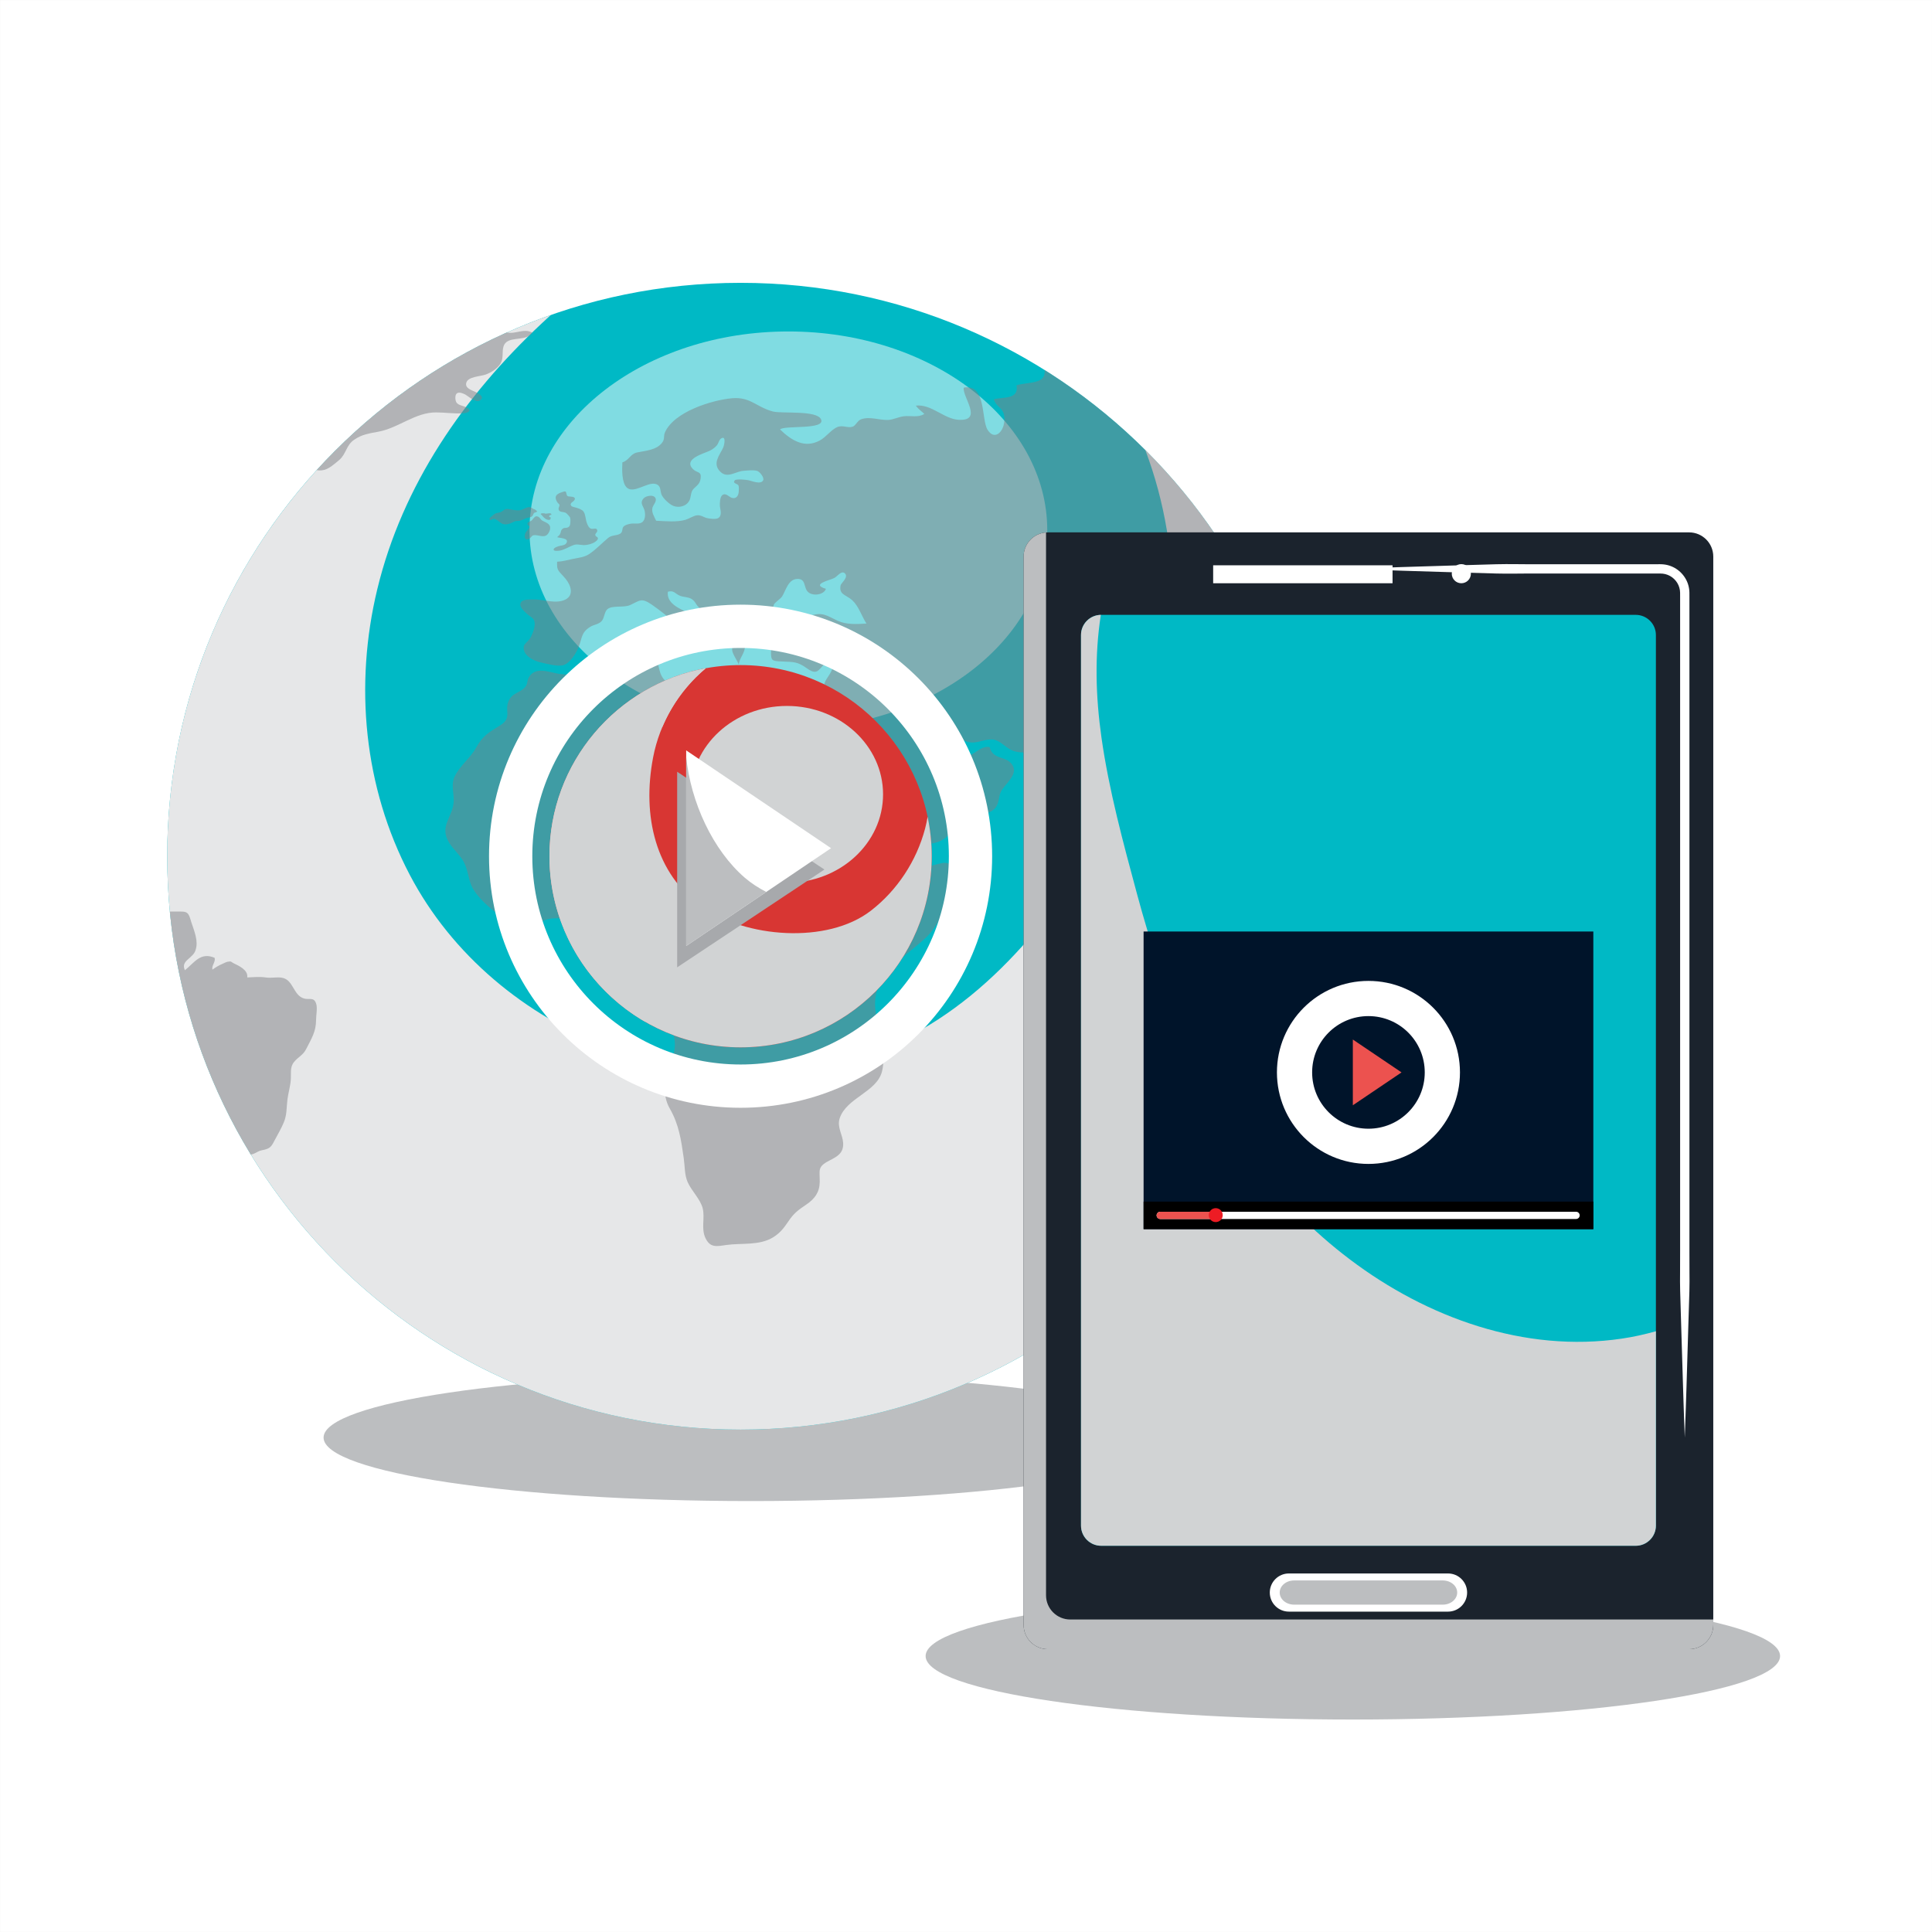 <?xml version="1.0" encoding="utf-8"?>
<!-- Generator: Adobe Illustrator 27.5.0, SVG Export Plug-In . SVG Version: 6.00 Build 0)  -->
<svg version="1.1" id="Capa_1" xmlns="http://www.w3.org/2000/svg" xmlns:xlink="http://www.w3.org/1999/xlink" x="0px" y="0px"
	 viewBox="0 0 425.2 425.2" style="enable-background:new 0 0 425.2 425.2;" xml:space="preserve">
<rect x="0" y="0" width="425.2" height="425.2" fill="#333333" stroke="none"/>
<rect x="0.002" y="0.002" style="fill:#FFFFFF;" width="425.197" height="425.196"/>
<path style="fill:#BCBEC0;" d="M391.764,364.466c0,7.718-42.097,13.974-94.026,13.974c-51.93,0-94.026-6.256-94.026-13.974
	c0-7.717,42.097-13.974,94.026-13.974C349.667,350.492,391.764,356.749,391.764,364.466z"/>
<path style="fill:#BCBEC0;" d="M259.265,316.384c0,7.718-42.097,13.974-94.026,13.974s-94.026-6.256-94.026-13.974
	c0-7.717,42.097-13.974,94.026-13.974S259.265,308.667,259.265,316.384z"/>
<g>
	<g>
		<g>
			<path style="fill:#00B9C5;" d="M289.183,188.438c0,69.695-56.496,126.195-126.193,126.195s-126.191-56.5-126.191-126.195
				c0-69.693,56.494-126.193,126.191-126.193S289.183,118.745,289.183,188.438z"/>
			<path style="fill:#E6E7E8;" d="M252.077,99.065c1.076,2.879,2.023,5.809,2.818,8.793c6.199,23.27,3.361,48.328-8.451,69.438
				c-11.344,20.268-26.291,40.891-47.65,51.447c-19.959,9.863-44.078,9.793-64.744,1.846c-18.506-7.117-34.574-20.357-43.863-38.043
				c-10.125-19.279-12.248-41.777-7.15-62.885c5.535-22.922,19.076-42.457,36.127-58.432c0.678-0.635,1.359-1.266,2.043-1.895
				C72.048,86.581,36.798,133.39,36.798,188.438c0,69.695,56.494,126.195,126.191,126.195s126.193-56.5,126.193-126.195
				C289.183,153.518,274.997,121.913,252.077,99.065z"/>
			<g>
				<defs>
					<path id="SVGID_1_" d="M289.183,188.438c0,69.695-56.496,126.195-126.193,126.195s-126.191-56.5-126.191-126.195
						c0-69.693,56.494-126.193,126.191-126.193S289.183,118.745,289.183,188.438z"/>
				</defs>
				<clipPath id="SVGID_00000014610094689404179720000014918372529930437558_">
					<use xlink:href="#SVGID_1_"  style="overflow:visible;"/>
				</clipPath>
				
					<ellipse style="opacity:0.5;clip-path:url(#SVGID_00000014610094689404179720000014918372529930437558_);fill:#FFFFFF;" cx="173.507" cy="116.677" rx="56.975" ry="43.729"/>
				<g style="opacity:0.5;clip-path:url(#SVGID_00000014610094689404179720000014918372529930437558_);">
					<path style="fill:#7E8083;" d="M-70.075,91.624c-0.318,1.072-0.082,0.648,0.551,1.279c0.453,0.443,1.422,0.316,0.932,1.482
						c-0.279,0.662-1.031,0.623-1.719,0.662c-2.514,0.15-6.004-1.834-7.666,1.178c1.463,1.666,3.852-0.58,5.275,0.436
						c0.869,0.611,0.174,1.58-0.516,2.109c-0.926,0.723-1.881,0.484-2.945,0.652c-1.477,0.24-4.498,0.486-5.414,1.668
						c-0.666,0.891-0.074,1.682-0.51,2.545c-0.473,0.941-1.879,0.707-1.52,2.211c1.008,0.35,2.176,0.193,3.121,0.539
						c-0.791,3.252-7.209,2.547-8.709,5.422c1.141,1.135,5.115-1.877,6.477-2.238c1.934-0.518,3.754-1.938,5.668-2.668
						c1.227-0.473,2.352-1.223,3.574-1.42c0.75-0.133,1.307-0.035,2.059-0.309c0.508-0.188,0.906-0.686,1.498-0.762
						c1.578-0.229,1.938,1.07,3.674,0.166c2.09-1.086,3.969-2.529,6.359-0.979c1.404,0.912,1.818,1.229,3.691,1.217
						c1.764-0.02,1.98,0.932,3.299,1.748c1.051,0.645,1.799,1.02,2.371,2.211c0.967,1.939,0.02,4.861-0.555,6.721
						c-0.947,3.027,1.779,3.602,2.549,6.08c0.357,1.203,0.223,4.455-1.619,4.59c-1.064,0.088-1.223-2.27-2.113,0
						c-0.412,1.047-0.295,2.006-1.025,3.064c-0.832,1.203-2.072,1.953-2.924,3.162c-0.947,1.289-2.529,2.65-3.16,4.088
						c-0.297,0.668-0.08,0.947-0.514,1.59c-0.434,0.631-0.928,0.67-0.83,1.607c0.08,0.682,0.553,0.832,0.574,1.559
						c0.021,0.516-0.574,1.156-0.558,1.848c0.045,0.822,0.361,0.928,0.537,1.48c0.277,0.791,0.182,1.047,0.043,1.924
						c-0.141,0.813-0.199,1.645-0.141,2.51c1.301,0.393,2.725,0.732,3.436,1.998c0.713,1.225,0.258,2.895,0.828,4.213
						c0.557,1.305,1.129,2.389,1.387,3.834c0.117,0.666-0.176,1.443,0,2.086c0.273,1.004,0.727,0.73,1.301,1.352
						c1.578,1.738,0.078,6.025,3.555,6.588c0.141-0.771-0.219-1.063-0.371-1.699c-0.178-0.699-0.143-1.43-0.277-2.154
						c-0.219-1.074-0.4-2.705-0.869-3.656c-0.535-1.092-3.908-6.465-1.227-6.465c2.23-0.01,2.764,4.947,3.555,6.465
						c0.295,0.555,0.771,1.09,0.908,1.707c0.121,0.561-0.137,1.207,0.021,1.752c0.336,1.145,1.582,1.49,2.41,2.322
						c2.016,1.992,0.767,4.533,1.973,6.727c1.207,2.178,3.006,3.871,5.121,5.199c1.795,1.158,4.461,3.17,6.596,3.281
						c2.465,0.109,4.19-1.492,6.359,0.254c0.688,0.555,1.004,1.152,1.596,1.691c0.832,0.762,2.943,2.373,4.053,2.539
						c0.943,0.15,2.133-0.285,3.039-0.008c1.402,0.416,1.225,1.496,1.604,2.605c0.416,1.104,1.283,1.736,1.699,2.674
						c0.451,1.027,0.408,1.721,1.436,2.479c0.871,0.643,2.019,1.059,2.904,1.74c0.811,0.611,2.176,2.309,3.436,1.727
						c1.053-0.484,0.77-2.051,0.813-3.02c1.166-0.063,2.311-0.209,3.26,0.475c0.986,0.732,0.869,1.916,1.459,2.971
						c1.328,2.4,0.518,4.869-1.066,6.965c-1.457,1.924-2.881,3.504-3.969,5.654c-0.357,0.732-0.594,0.998-0.652,1.869
						c-0.08,1.133,0.416,0.768,0.732,1.568c0.397,1.031-0.394,2.094-0.813,3.045c-0.512,1.115-1.301,3.467,0.609,3.711
						c0,0,1.408,1.818,1.486,1.953c0.574,0.914,0.611,1.988,0.811,3.006c0.295,1.695,0.947,2.807,1.82,4.266
						c0.75,1.258,0.943,2.615,1.617,3.818c0.592,1.068,1.537,2.061,2.189,3.141c0.889,1.518,0.908,1.791,2.652,1.883
						c1.951,0.084,2.447,0.758,3.924,1.947c3.041,2.428,5.357,4.033,4.367,7.943c-0.908,3.566-0.65,7.557,0.453,10.955
						c0.537,1.678,0.496,3.426,0.674,5.246c0.082,0.803,0,1.629,0.1,2.441c0.074,0.853,0.572,1.594,0.688,2.373
						c0.197,1.404-0.115,3.121-0.037,4.582c0.037,0.643,0.1,1.246,0.273,1.861c0.141,0.57,0.736,1.359,0.791,1.82
						c0.201,1.414-0.83,1.93-0.137,3.418c0.254,0.555,0.631,1.059,0.93,1.647c0.316,0.66,0.279,1.191,0.549,1.813
						c0.498,1.193,1.58,1.344,1.822,2.645c0.117,0.67,0.41,2.807,0.256,3.303c-0.197,0.646-1.951,1.471-1.461,2.506
						c0.234,0.473,1.242,0.309,1.695,0.73c0.381,0.314,0.615,1.137,0.731,1.639c0.717,2.775,0.596,6.578,3.654,7.92
						c2.274,1.01,5.633,2.66,6.617-0.662c0.377-1.369-0.354-2.635-0.158-3.959c0.236-1.432,2.057-2.396,2.135-3.85
						c0.035-1.455-1.816-2.342-1.996-3.805c-0.156-1.396,1.229-2.396,1.07-3.822c-0.201-1.746-1.959-2.793-1.959-4.736
						c1.088,0.096,1.521,1.703,2.748,0.381c0.531-0.564,0.172-1.559,0.531-2.053c0.535-0.711,1.205-0.363,1.994-0.465
						c2.293-0.246,6.164-2.813,4.842-5.668c-0.299-0.623-2.607-2.459-1.027-2.748c0.234-0.045,1.461,0.705,1.857,0.773
						c0.828,0.17,1.521,0.17,2.287-0.107c1.563-0.566,2.744-2.256,3.342-3.764c0.508-1.313,0.594-1.559,1.697-2.488
						c2.352-1.945,2.785-4.73,2.606-7.602c-0.18-2.668-0.592-5.213,2.963-5.568c0.75-0.084,1.223,0,1.859-0.273
						c0.789-0.322,1.004-0.631,1.857-0.785c1.816-0.346,2.012-0.754,2.861-2.385c0.631-1.213,1.363-2.418,1.897-3.721
						c0.73-1.76,0.57-3.188,0.81-5.055c0.178-1.443,0.611-2.793,0.73-4.248c0.117-1.443-0.236-2.836,0.711-3.99
						c0.947-1.166,2.016-1.508,2.703-2.91c1.127-2.242,2.154-3.762,2.154-6.334c0-1.016,0.355-2.732,0-3.672
						c-0.512-1.443-1.465-0.74-2.645-1.068c-2.451-0.713-2.295-4.227-4.975-4.592c-1.113-0.158-2.256,0.131-3.363-0.029
						c-1.619-0.234-2.625-0.057-4.164-0.018c0.236-1.65-1.857-2.559-3.025-3.139c-0.69-0.352-0.354-0.445-1.266-0.32
						c-0.314,0.045-0.846,0.334-1.16,0.465c-0.873,0.385-1.443,0.732-2.215,1.283c-0.197-1.006,0.73-1.629,0.49-2.609
						c-3.133-1.326-4.42,1.049-6.553,2.74c-0.596-1.445,0.215-1.975,1.201-2.863c0.815-0.744,1.127-1.141,1.33-2.295
						c0.314-2.006-0.793-4.229-1.33-6.145c-0.494-1.744-1.182-1.617-2.803-1.617c-1.145,0-2.289,0.063-3.416-0.229
						c-4.17-1.045-5.648-5.566-9.5-6.93c-1.857-0.666-3.713-0.85-5.67-1.158c-0.869-0.139-1.814-0.412-2.664-0.68
						c-1.264-0.412-1.623-1.203-2.51-1.963c-0.906-0.775-1.699-0.555-2.805-0.201c-0.734,0.25-3.057,1.344-1.559,2.076
						c0.115,0.563,0.293,1.5-0.022,2.064c-0.473,0.859-1.541,0.641-1.959,1.359c-1.064-0.877-1.24-2.031-0.805-3.318
						c0.375-1.104,1.795-1.904,1.697-3.139c-1.223-0.236-2.053,1.088-3.023,1.531c-0.969,0.455-1.871,0.654-2.846,1.381
						c-0.393,0.32-0.766,0.566-1.086,1.002c-0.31,0.441-0.35,1.104-0.767,1.508c-0.299,0.307-0.91,0.428-1.346,0.516
						c-1.004,0.207-0.473,0.314-1.342-0.285c-1.283-0.869-1.42-0.754-2.865-0.396c-1.121,0.285-2.168,0.543-3.273,0.947
						c-0.771,0.277-0.084,0.838-1.189,0.238c-0.434-0.215-0.906-0.992-1.182-1.354c-0.813-1.049-1.229-1.982-1.084-3.369
						c0.113-1.227,0.473-2.369,0.649-3.594c0.154-0.947,0.75-2.705,0.295-3.586c-1.262-2.537-4.938,0.061-6.775-0.674
						c-1.557-0.627-0.453-1.439,0.414-2.436c1.088-1.256,0.99-1.689,1.326-3.203c0.217-1.023,1.738-2.063,1.816-3.059
						c0.098-1.334-2.369-2.383-3.379-2.686c-1.342-0.404-3.063-0.119-3.693,1.262c-0.691,1.506,0.336,2.201-1.359,3.34
						c-0.891,0.605-2.096,1.244-3.125,1.521c-1.815,0.465-3.061,0.66-3.967-0.998c-1.084-2.004-1.584-3.875-1.342-6.27
						c0.17-1.881,0.807-3.75,1.363-5.582c0.191-0.709,0.191-1.34,0.357-2.045c0.25-1.154-0.201-0.811,1.002-1.213
						c1.637-0.566,1.818-0.633,3.059-1.818c1.113-1.059,2.371-1.111,3.836-1.182c1.283-0.061,2.269,0.563,3.418,0.52
						c1.539-0.051,1.916-1.4,3.059-1.844c1.303-0.508,2.729,0.254,3.832,0.66c1.148,0.422,2.805-0.471,3.691,0.117
						c1.027,0.693,0.557,2.32,0.811,3.34c0.178,0.619,0.516,1.047,0.635,1.688c0.119,0.621-0.197,1.283-0.139,1.857
						c0.156,1.469,1.404,1.752,2.547,1.047c1.185-0.721,1.619-2.283,1.678-3.564c0.123-1.85-0.943-3.174-1.18-4.752
						c-0.361-2.617,2.859-2.396,4.221-3.387c1.484-1.059,1.822-3.178,3.436-4.098c1.346-0.77,3.023-0.941,3.836-2.506
						c0.731-1.441-1.226-5.791,1.205-6.373c0.785-0.195,1.086,0.643,1.816,0.547c0.709-0.088,1.658-1.465,2.113-2
						c1.144-1.303,1.836-1.537,3.514-1.705c1.604-0.158,3.084-0.574,3.854-2.115c0.275-0.572,0.119-1.311,0.453-1.857
						c0.65-1.078,0.809-0.48,1.82-0.781c1.656-0.477,3-1.854,4.758-2.42c0.791-0.258,3.242-1.182,3.693-0.416
						c0.771,1.297-2.309,0.869-2.748,1.939c-1.082,2.625,3.617-0.484,4.055-0.662c1.34-0.535,4.641-0.184,4.084-2.648
						c-0.828-0.049-1.498,0.051-2.268,0.209c-1.225,0.258-0.914,0.445-1.637-0.357c-0.951-1.055-1.033-2.041-0.18-3.01
						c1.121-1.287,1.77-1.76-0.654-1.975c-0.73-0.07-1.521-0.107-2.209,0.139c-0.336,0.107-1.445,1.104-1.74,1.023
						c-1.697-0.412,0.926-2.15,1.461-2.428c1.182-0.602,2.805-0.77,4.146-1.006c2.568-0.457,5.924,1.529,8.314,0.156
						c0.631-0.344,0.912-0.936,1.543-1.303c0.592-0.377,1.42-0.482,2.07-0.73c1.229-0.457,2.785-1.02,3.023-2.479
						c0.473-2.686-3.199-1.67-4.723-1.873c0.141-0.439,0.951-0.906,1.025-1.316c0.16-0.916-0.469-0.914-0.867-1.594
						c-0.828-1.34-0.234-2.598,0.123-3.887c0.334-1.266,0.041-3.014-1.205-3.475c-1.779-0.643-2.275,1.211-3.336,1.959
						c-0.676,0.479-2.314,0.9-2.906,0.023c-0.494-0.721-0.277-2.648-0.633-3.525c-0.773-1.848-1.461-1.955-3.4-2.15
						c-1.201-0.121-2.523-0.26-3.711-0.133c-1.322,0.141-2.369,0.709-2.623,2.113c-0.102,0.586,0.295,1.139-0.022,1.69
						c-0.377,0.631-1.387,0.611-1.975,0.908c-1.742,0.902-0.496,1.451-0.277,2.934c0.236,1.572-0.832,2.598-2.115,3.277
						c-1.127,0.592-1.896,1.047-2.764,1.865c-0.535,0.506-1.008,0.598-1.326,1.326c-0.295,0.641-0.174,1.315-0.65,1.98
						c-0.711,1.022-1.74,2.604-3.18,2.248c-1.186-0.281-1.695-1.494-1.58-2.641c0.141-1.186,1.226-2.232,0.934-3.555
						c-0.359-1.59-1.982-1.213-3.287-1.59c-1.596-0.461-2.863-1.262-4.203-2.113c-1.242-0.775-2.783-0.504-3.201-2.113
						c-0.826-3.113,2.553-3.891,4.623-4.848c1.363-0.619,3.197-0.996,4.246-2.113c1.068-1.115,0.473-1.666,2.076-1.746
						c2.053-0.09,5.25-0.416,6.756-1.979c-0.637-0.525-2.053-0.504-1.723-1.697c1.01-0.045,2.035,0.033,3.023-0.119
						c1.205-0.188,2.272-0.611,3.537-0.563c1.285,0.039,3.59,0.404,4.504-0.781c0.492-0.643,0.57-2.336,0.514-3.158
						c-0.973-0.09-1.918-0.742-2.883-0.248c-0.85,0.424-1.027,1.629-1.803,2.102c-1.555,0.971-2.682-0.064-2.445-1.588
						c-1.168-0.045-2.531,0.219-3.021-1.078c-0.416-1.154,0.787-2.555-0.811-2.771c-1.283-0.172-3.082,0.986-3.242,2.252
						c-0.174,1.527,0.496,2.467-1.738,3.029c-1.498,0.365-2.365,0.791-3.77,1.461c-1.58,0.75-1.738-0.352-3.123-0.67
						c-0.828-0.188-1.914,0.02-2.746,0.096c-0.488,0.053-1.717,0.557-2.111,0.416c-0.613-0.193-0.414-0.916-1.326-0.908
						c-0.336,0-1.5,0.625-1.857,0.832c-0.848,0.475-2.346,2.174-3.371,1.59c-0.934-0.535-0.576-2.047-1.916-2.482
						c-1.191-0.369-2.592,0.547-3.738,0.08c-0.869-0.354-0.451-0.799-0.965-1.262c-0.756-0.703-1.936-0.424-2.943-0.719
						c-1.127-0.35-2.234-0.736-3.398-0.943c-2.508-0.424-5.65-0.551-8.152-0.52c-1.385,0.008-1.861,0.748-3.047,1.223
						c-1.143,0.463-2.625,0.494-3.854,0.621c-2.463,0.25-5.371-0.426-7.697-1.182c-1.365-0.457-2.906-0.17-4.309-0.435
						c-1.125-0.207-2.094-0.764-3.178-1.031c-2.152-0.531-5.137-0.381-7.389-0.381c-2.904,0-5.412,0.57-8.176,1.074
						c-2.471,0.461-3.914,2.424-6.738,1.955C-68.556,90.507-69.644,90.085-70.075,91.624z"/>
					<path style="fill:#7E8083;" d="M-8.296,169.608c-0.295,0.158-1.775,1.039-1.402,1.531c0.496,0.654,1.857-0.234,2.309-0.543
						c1.623-1.039,3.004-0.219,4.588,0.348c0.709,0.258,1.457,0.354,2.07,0.84c0.356,0.277,1.244,0.918,1.342,1.322
						c0.217,0.752-0.986,0.682-0.652,1.51c0.316,0.818,2.037,0.631,2.689,0.592c0.533-0.02,1.027-0.096,1.559,0
						c0.67,0.131,1.125,0.434,1.801,0.27c0.156-0.426,0.627-0.926,0.553-1.385c-0.102-0.5-0.971-0.781-1.4-0.975
						c-1.012-0.438-2.098-0.799-3.049-1.357c-1.004-0.582-1.76-1.32-2.881-1.697c-1.463-0.475-2.902-0.463-4.383-0.859
						c-0.85-0.227-0.949,0.031-1.762,0.209c-0.475,0.1-1.043,0.039-1.438,0.195"/>
					<path style="fill:#7E8083;" d="M9.261,174.747c-0.75-0.143-0.295,0.889-0.195,1.18c0.182,0.498,0.418,0.836-0.395,0.998
						c-0.557,0.119-1.34-0.207-1.857,0.061c-0.613,0.334-0.475,0.941,0.1,1.135c0.93,0.311,2.193-0.434,3.119-0.326
						c0.32,0.043,0.377,0.27,0.57,0.309c0.32,0.08,0.695,0,1.014,0.008c0.566,0.035,1.439,0.25,1.996,0.063
						c0.354-0.121,1.082-1.029,0.414-1.119c1.004,0.232,0.551-0.607,0.135-1.014c-0.674-0.648-1.223-0.563-2.154-0.563
						c-0.871,0-2.092,0.047-2.746-0.521"/>
					<path style="fill:#7E8083;" d="M1.423,177.319c-0.791-0.164-1.504-0.033-2.135,0.459c0.238,0.078,0.516,0.047,0.734,0.148
						c0.328,0.137,0.328,0.332,0.531,0.504c0.373,0.352,0.828,0.422,1.521,0.346c0.592-0.063,0.828-0.309,0.215-0.789
						c-0.494-0.377-1.047,0.025-1.027-0.863"/>
					<path style="fill:#7E8083;" d="M18.823,177.395c-0.85-0.342-1.268-0.025-1.758,0.656c0.219,0.504,0.535,0.207,0.908,0.328
						c0.451,0.137,0.629,0.383,1.125,0.383c0.83,0,1.563-0.215,1.422-1.234c-0.906-0.068-1.105,0.555-1.951-0.006"/>
					<path style="fill:#7E8083;" d="M47.896,120.45c-1.736,0.058-2.135,2.598-3.08,3.576c-0.414,0.404-1.934,0.906-0.791,1.305
						c0.932,0.314,2.057-0.623,3.105-0.439c0.844,0.16,1.301,0.738,2.248,0.604c0.691-0.096,1.998-0.83,1.875-1.678
						c-0.137-1.195-1.463-0.561-2.17-1.006c-0.355-0.217-0.535-0.715-0.59-1.08c-0.119-0.691,0.174-0.535,0.291-1.084
						c0.102-0.404,0.555-0.701-0.373-0.77c-0.611-0.043-0.732,0.277-1.01,0.77"/>
					<path style="fill:#7E8083;" d="M37.214,96.694c-0.973,0.232-2.709-0.611-3.578-0.104c-0.453,0.264-0.531,0.828-0.096,1.104
						c0.435,0.268,1.479-0.248,1.895-0.305c0.869-0.117,2.23-0.09,2.92,0.395c0.791,0.523,0.99,1.748,1.701,2.455
						c0.93,0.92,2.051,1.324,3.357,1.309c0.477-0.012,1.42,0.1,1.227-0.693c-0.135-0.484-1.207-0.334-1.465-0.707
						c-0.135-0.209-0.115-1.236,0.045-1.393c0.588-0.547,1.301,0.361,1.693,0.537c0.695,0.32,2.309,0.41,2.568-0.623
						c0.139-0.58-0.26-0.738-0.475-1.182c-0.316-0.611-0.397-0.818-0.397-1.578c-0.019-2.857,2.826-0.652,4.25-0.279
						c1.104,0.309,2.625-0.789,1.699-1.912c-0.574-0.666-2.016-0.625-2.688-1.426c-0.395-0.445-0.826-1.131-0.789-1.736
						c0.02-0.494,0.592-0.76,0.592-1.08c0.041-0.738-1.442-1.357-2.094-1.486c-1.008-0.199-1.6,0.109-2.231-0.893
						c-0.676-1.045-0.594-1.508-2.074-1.289c-1.047,0.16-1.938,0.385-2.928-0.1c-0.965-0.469-1.342-1.297-2.547-1.482
						c-1.184-0.191-1.617,0.098-2.586,0.771c-0.49,0.342-2.033,1.262-2.666,0.82c-0.99-0.689,1.183-1.482,1.205-1.791
						c0.039-0.947-2.072,0.025-2.471,0.199c-1.045,0.463-1.973,1.213-3.037,1.68c-1.209,0.535-1.74,1.016-0.416,1.662
						c1.01,0.488,1.857,0.352,2.941,0.422c1.004,0.055,1.992,0.332,3.004,0.502c0.965,0.148,1.379,0.738,2.232,0.959
						c1.141,0.295,1.752-0.887,2.662-1.067c0.988-0.189,2.195,0.692,2.787,1.383c0.57,0.635,0.73,1.48,1.402,1.955
						c0.438,0.324,1.047,0.426,1.481,0.799c0.73,0.592,1.203,1.412,0.672,2.225c-0.508,0.807-1.186,0.453-1.857,0.066
						c-0.668-0.367-1.182-0.723-1.953-0.691c-0.354,0.02-0.854,0.051-1.166,0.209c-0.355,0.176-0.67,0.611-0.967,0.9
						C38.556,95.778,37.981,96.517,37.214,96.694z"/>
					<path style="fill:#7E8083;" d="M-7.501,83.149c-0.24,0.135-0.541,0.215-0.795,0.354c-0.412,0.262-0.727,0.654-1.184,0.881
						c-0.498,0.246-1.043,0.328-1.543,0.551c-0.771,0.352-1.301,1.09-2.113,1.275c0.221,0.287,0.414,0.629,0.789,0.752
						c0.217,0.07,0.453,0.008,0.674,0.027c0.178,0.033,0.354,0.131,0.514,0.139c0.219,0.02,0.277,0.027,0.434-0.199
						c0.154-0.197,0.203-0.443,0.398-0.621c0.313-0.283,0.75-0.266,1.164-0.266c0.592-0.012,1.104-0.041,1.621-0.334
						c0.549-0.338,1.144-0.473,1.752-0.654c0.619-0.176,1.209-0.436,1.82-0.652c0.85-0.273,1.754-0.137,2.645-0.176
						c0.338-0.012,1.525-0.068,1.5-0.533c-0.018-0.732-1.992-0.594-2.408-0.689c-0.451-0.1-0.926-0.238-1.381-0.396
						c-0.473-0.168-0.848-0.162-1.363-0.162c-0.316,0-0.652-0.045-0.945,0.023c-0.277,0.07-0.514,0.246-0.795,0.316
						C-7.011,82.864-7.229,82.991-7.501,83.149z"/>
					<path style="fill:#7E8083;" d="M-5.214,85.708c-0.457,0.322-0.1,0.393,0.258,0.502c0.332,0.098,0.908,0.188,1.127,0.535
						c0.311,0.549-0.418,0.65-0.834,0.68c-0.258,0.02-1.205-0.219-1.26,0.197c-0.023,0.367,1.578,0.092,1.914,0.137
						c0.254,0.043,0.711,0.393,0.49,0.733c-0.096,0.17-0.906,0.088-1.063,0.088c-0.418,0-0.912-0.105-1.342-0.027
						c-0.475,0.078-0.75,0.332-0.75,0.836c0.039,1.467,2.031,0.781,2.938,1.098c0.652,0.236,1.012,0.957,1.682,1.088
						c0.885,0.19,2.404,0.031,2.844-0.891c0.16-0.334,0.08-0.742,0.412-0.963c0.398-0.248,1.129-0.113,1.563-0.113
						c0.674,0,1.264-0.119,1.937-0.096c0.313,0.006,0.334,0.037,0.572,0.223c0.416,0.309,0.848,0.533,1.342,0.693
						c0.789,0.256,1.717,0.104,2.467-0.246c0.416-0.186,0.811-0.486,1.207-0.709c0.238-0.143,0.674-0.326,0.695-0.637
						c0.035-0.744-1.563-0.66-1.977-1.084c-0.517-0.533,0-1.311,0.393-1.738c0.199-0.227,0.475-0.396,0.668-0.633
						c0.141-0.176,0.4-0.771,0.262-0.988c-0.178-0.264-0.865-0.178-1.168-0.166c-0.416,0.016-0.767,0.137-1.027,0.514
						c-0.354,0.482-0.293,1.686-1.223,1.471c-0.494-0.133-0.67-0.621-0.73-1.094c0-0.111,0.061-0.34,0-0.428
						c-0.096-0.217-0.535-0.277-0.75-0.188c-0.236,0.102-0.434,0.357-0.689,0.477c-0.18,0.076-0.457,0.227-0.652,0.234
						c-0.539,0.027-1.244-0.277-1.76-0.451c-0.299-0.111-0.535-0.318-0.83-0.398c-0.395-0.109-0.988,0.01-1.402,0.049
						c-0.334,0.043-0.514,0.158-0.811,0.305c-0.492,0.27-1.125,0.18-1.674,0.174c-0.537-0.012-1.027-0.051-1.484,0.266
						c-0.195,0.137-0.432,0.137-0.668,0.215C-4.784,85.45-5.021,85.554-5.214,85.708z"/>
					<path style="fill:#7E8083;" d="M69.96,73.737c-2.213,0.496-4.189,1.826-6.479,2.254c-1.66,0.305-3.361,0.313-4.975,0.789
						c-0.916,0.266-2.313,1.266-1.463,2.379c0.945,1.254,4.9,0.275,6.455,0.516c1.58,0.227,3.516,1.65,4.586,2.793
						c0.967,1.043,1.203,3.16,1.297,4.565c0.145,2.406-2.006,3.998-3.176,5.726c-1.838,2.736,1.283,6.369,1.678,9.074
						c0.215,1.49,2.014,1.967,3.5,1.574c1.141-0.309,2.391-1.426,3.314-2.209c1.5-1.313,1.5-3.227,3.223-4.398
						c1.756-1.236,3.396-1.416,5.408-1.801c4.447-0.848,8.061-4.258,12.643-4.234c1.934,0,3.93,0.316,5.947,0.193
						c1.166-0.066,2.15-0.67,0.609-1.361c-1.184-0.533-2.311-0.375-2.311-2.084c0.021-1.424,1.09-1.23,2.137-0.707
						c0.648,0.334,2.346,1.914,3.219,1.357c1.359-0.85-0.498-1.678-1.066-1.953c-0.832-0.393-2.215-0.813-1.879-1.984
						c0.375-1.361,3.121-1.371,4.27-1.797c1.219-0.457,2.584-1.303,3.277-2.449c0.707-1.217,0.256-2.553,0.648-3.766
						c0.75-2.301,4.346-1.131,5.83-2.477c0.611-0.551,0.689-0.523-0.121-0.789c-1.147-0.385-2.727,0.227-3.893,0.299
						c-1.758,0.111-1.617-0.676-2.959-1.488c-1.463-0.896-4.012-0.392-5.689-0.392c-1.816,0-3.639-0.039-5.396,0.355
						c-2.623,0.592-4.957,2.025-7.775,2.016c-2.299-0.014-4.563-0.594-6.893-0.379c-3.027,0.281-6.006,0.094-8.992-0.014
						c-1.576-0.063-3.73-0.19-5.172,0.488"/>
					<path style="fill:#7E8083;" d="M117.622,112.085c-0.477-0.094-0.652-0.523-1.227-0.475c-0.494,0.031-0.951,0.322-1.385,0.514
						c-0.852,0.365-1.894,0.139-2.744-0.031c-0.514-0.107-0.908-0.166-1.367,0.158c-0.432,0.307-0.609,0.484-1.162,0.58
						c-0.613,0.111-0.791,0.141-1.207,0.547c-0.195,0.195-1.023,0.625-0.742,0.977c0.156,0.229,0.371,0,0.529-0.037
						c0.314-0.078,0.314-0.189,0.688-0.051c0.459,0.17,0.832,0.566,1.244,0.84c0.83,0.58,1.936,0.211,2.73-0.236
						c0.488-0.287,0.77-0.168,1.359-0.258c0.494-0.08,0.932-0.346,1.385-0.545c0.457-0.186,1.125-0.137,1.438-0.51
						c0.182-0.191,0.182-0.438,0.361-0.639c0.117-0.123,0.529-0.164,0.592-0.271c0.018-0.02,0.096-0.09,0.117-0.117
						c-0.18-0.162-0.516-0.488-0.771-0.496"/>
					<path style="fill:#7E8083;" d="M118.31,113.675c-0.533-0.266-0.951,0.504-1.242,0.82c-0.256,0.268-0.99,0.346-0.99,0.762
						c0.018,0.6,0.771,0.334,0.26,1.096c-0.281,0.412-0.713,0.754-0.809,1.27c-0.084,0.496-0.084,1.148,0.549,1.1
						c0.711-0.049,0.793-0.854,1.383-0.938c0.965-0.139,2.191,0.67,3.002-0.146c0.436-0.445,0.811-1.348,0.514-1.94
						c-0.275-0.58-1.064-0.801-1.639-1.127c-0.396-0.234-0.633-0.936-1.127-0.896"/>
					<path style="fill:#7E8083;" d="M119.853,112.972c-0.293,0-0.691-0.094-0.871,0.16c0.375,0.348,0.635,0.758,1.07,1.047
						c0.395,0.269,1.279,0.512,1.121-0.35c-0.574,0.014-0.275-0.559,0.178-0.51c0.059-0.789-1.479,0.059-1.559-0.441"/>
					<path style="fill:#7E8083;" d="M122.399,109.114c-0.279,0.461,0.057,1.211,0.373,1.588c0.137,0.178,0.258,0.1,0.338,0.395
						c0.08,0.326-0.18,0.545-0.18,0.836c0,0.756,0.672,0.684,1.205,0.803c0.529,0.107,0.596,0.316,0.969,0.691
						c0.451,0.463,0.451,0.674,0.43,1.381c-0.014,0.484-0.035,1.066-0.588,1.275c-0.517,0.199-0.869-0.059-1.301,0.465
						c-0.221,0.242-0.176,0.48-0.299,0.777c-0.135,0.459-0.438,0.594-0.732,0.9c0.576,0.217,2.568,0.158,2.096,1.197
						c-0.26,0.535-0.891,0.602-1.363,0.682c-0.352,0.063-1.342,0.354-1.484,0.738c-0.195,0.559,1.168,0.377,1.484,0.309
						c0.969-0.221,1.875-0.813,2.785-1.158c0.809-0.314,1.385-0.088,2.211-0.035c0.807,0.047,2.135-0.27,2.785-0.813
						c0.219-0.18,0.518-0.416,0.455-0.73c-0.061-0.262-0.336-0.266-0.475-0.445c-0.395-0.602,0.518-0.719,0.318-1.322
						c-0.16-0.525-0.736-0.219-1.15-0.258c-0.668-0.061-0.926-0.787-1.145-1.373c-0.275-0.75-0.254-1.785-0.705-2.428
						c-0.359-0.484-1.092-0.682-1.607-0.861c-0.295-0.098-0.963-0.178-1.125-0.432c-0.41-0.582,0.514-0.869,0.73-1.234
						c0.381-0.672-0.434-0.732-0.904-0.779c-0.279-0.024-0.553,0.008-0.73-0.231c-0.143-0.215-0.125-0.766-0.34-0.877
						c-0.158-0.08-0.588,0.076-0.748,0.139C123.269,108.448,122.638,108.679,122.399,109.114z"/>
					<path style="fill:#7E8083;" d="M146.335,95.187c-0.354,0.832,0.02,1.393-0.59,2.203c-1.24,1.682-3.639,1.787-5.51,2.184
						c-1.521,0.313-1.781,1.734-3.26,2.184c-0.08,1.488-0.176,4.408,0.949,5.529c1.5,1.471,4.502-1.217,6.277-0.793
						c1.322,0.314,1.027,1.348,1.363,2.281c0.316,0.881,1.777,2.252,2.668,2.58c1.186,0.445,2.705,0.08,3.379-0.998
						c0.609-0.949,0.254-2.023,1.084-2.832c0.748-0.717,1.342-1.082,1.502-2.213c0.221-1.676-0.77-1.143-1.678-2.066
						c-2.273-2.271,2.529-3.457,3.73-4.068c0.516-0.246,1.188-0.742,1.537-1.185c0.32-0.385,0.48-1.191,0.873-1.463
						c1.205-0.818,0.773,1.402,0.477,2.029c-0.791,1.693-2.43,3.465-0.594,5.268c1.559,1.533,3.336-0.068,5.035-0.203
						c0.867-0.068,2.275-0.238,3.084,0.018c0.551,0.186,1.615,1.49,1.285,2.096c-0.537,0.953-2.471,0.119-3.184-0.039
						c-0.432-0.1-2.764-0.357-3.057,0.02c-0.539,0.68,0.549,0.713,0.785,1.076c0.178,0.287,0.117,0.938,0.1,1.283
						c-0.018,0.938-0.498,1.828-1.58,1.473c-0.57-0.188-1.309-1.197-2.074-0.553c-0.496,0.385-0.553,1.885-0.496,2.459
						c0.084,0.742,0.555,1.996-0.389,2.578c-0.518,0.305-1.936,0.123-2.494-0.024c-0.791-0.207-1.361-0.732-2.271-0.582
						c-0.73,0.121-1.717,0.77-2.469,0.986c-1.857,0.539-4.422,0.289-6.416,0.193c-0.381-0.84-1.07-1.871-0.811-2.867
						c0.193-0.713,1.24-1.601,0.473-2.371c-0.516-0.5-1.934-0.229-2.432,0.326c-0.846,0.951-0.156,1.551,0.162,2.461
						c0.256,0.723,0.275,1.945-0.238,2.559c-0.691,0.844-1.918,0.342-2.902,0.572c-0.494,0.109-1.203,0.271-1.504,0.713
						c-0.295,0.441-0.039,1.092-0.674,1.471c-0.809,0.461-1.854,0.256-2.645,0.926c-1.422,1.174-2.762,2.645-4.285,3.621
						c-1.027,0.646-2.35,0.75-3.531,1.008c-1.252,0.258-2.061,0.523-3.402,0.605c-0.018,0.908-0.078,1.496,0.475,2.189
						c0.596,0.734,1.285,1.328,1.797,2.123c1.131,1.729,1.166,3.664-1.184,4.287c-2.078,0.563-4.389-0.404-6.541-0.297
						c-0.668,0.033-2.15-0.088-2.541,0.682c-0.498,0.928,0.807,1.938,1.359,2.48c0.395,0.402,1.088,0.742,1.424,1.184
						c0.748,1.074-0.158,3.172-0.715,4.168c-0.258,0.496-1.32,1.264-1.398,1.768c-0.381,2.035,2.232,3.25,3.711,3.578
						c1.283,0.264,3.691,0.984,4.998,0.594c1.443-0.436,2.82-2.604,3.357-4.004c0.832-2.123,0.51-3.186,2.627-4.471
						c0.752-0.459,1.758-0.484,2.428-1.217c0.648-0.732,0.574-2.035,1.283-2.637c1.066-0.889,3.656-0.266,4.998-0.9
						c2.195-1.018,2.451-1.646,4.744-0.096c2.012,1.363,3.83,2.963,5.705,4.365c1.441,1.064,0.951,0.957,1.361,2.604
						c0.279,1.012,0.971,2.598,1.801,3.201c1.104-1.057,1.973-2.42,1.615-3.945c0.754-0.045,1.566-0.014,2.314-0.064
						c1.025-4.236-9.898-4.08-9.244-8.998c1.342-0.363,1.6,0.449,2.607,0.871c0.711,0.316,1.836,0.285,2.506,0.67
						c0.967,0.547,0.951,1.217,1.758,1.955c0.576,0.535,1.324,0.508,1.998,0.982c2.764,1.924,0.211,7.354,6.143,6.961
						c-2.061,1.107,0.137,3.137,0.592,4.66c0.078-1.523,1.42-2.541,1.381-4.295c-0.018-1.949-1.008-2.473,1.209-3.172
						c1.418-0.455,2.961-0.484,4.344-0.996c2.113-0.773,1.816-0.844,1.246-2.975c-0.219-0.801-0.85-0.658-0.477-1.762
						c0.195-0.547,1.439-1.27,1.816-1.834c0.83-1.262,1.303-3.777,3.318-3.877c2.115-0.1,1.303,2.061,2.547,2.99
						c1.084,0.818,3.357,0.5,3.795-0.813c-3.416-1.006,0.813-1.863,1.816-2.367c0.652-0.309,1.578-1.748,2.35-1.047
						c0.908,0.854-0.83,2.152-0.93,2.637c-0.434,2.113,1.205,2.043,2.59,3.316c1.42,1.338,2.053,3.498,3.1,5.111
						c-2.09,0.127-4.424,0.262-6.299-0.604c-2.412-1.109-3.363-2.049-6.166-1.086c-0.869,0.285-1.738,0.738-2.541,1.162
						c-0.217,0.127-0.418,0.781-0.814,0.965c-0.416,0.209-1.125-0.145-1.586,0.023c-2.168,0.809-2.662,1.652-5.105,1.775
						c0.135,0.98,1.141,0.635,1.5,1.404c0.293,0.586,0,1.797,0,2.439c-0.023,2.143,0.195,2.164,2.408,2.262
						c2.627,0.137,3.354-0.021,5.549,1.541c2.566,1.846,2.545-0.238,4.541-1.563c2.352,0.92,0.018,3.152-0.555,4.398
						c-0.549,1.191-0.094,2.721-0.609,3.752c-1.006,2.094-5.217,0.984-7.15,0.984c-1.303,0-2.9,0.24-4.088-0.238
						c-1.381-0.563-2.371-1.693-4.012-2.139c-2.09-0.551-6.494-1.375-7.525,1.393c0.396,0.131,0.713,0.631,1.01,0.777
						c-0.848,1.373-3.615,0.514-4.723-0.238c-1.637-1.121-1.936-1.586-3.965-2.166c-1.979-0.586-3.955-1.486-4.959-3.33
						c-0.891-1.652-0.336-3.371-2.217-4.191c-0.982-0.445-1.201-0.344-2.174,0.02c-1.221,0.467-0.982,1.053-2.563,1.209
						c-1.76,0.178-3.592-0.1-5.357,0c-1.615,0.086-3.336,0.234-4.695,1.016c-0.828,0.48-1.086,1.332-2.432,1.559
						c-0.83,0.139-1.936,0.072-2.768-0.008c-1.973-0.189-5.252-1.828-6.85,0.455c-0.791,1.111-0.158,1.744-1.303,2.742
						c-0.953,0.832-2.414,1.117-3.086,2.291c-1.441,2.451,0.77,3.99-2.012,5.75c-2.59,1.627-3.869,2.242-5.375,4.967
						c-1.283,2.316-3.592,3.963-4.721,6.35c-0.787,1.637-0.213,3.426-0.197,5.158c0,3.77-3.416,5.625-0.945,9.5
						c0.93,1.467,2.35,2.633,3.18,4.164c0.848,1.602,0.965,3.525,1.66,5.184c1.32,3.072,6.637,7.328,9.758,8.623
						c2.488,1.047,3.773,0.287,5.666-0.723c1.898-0.98,3.73-0.719,5.807-0.619c3.262,0.146,5.119-3.744,8.908-1.947
						c1.818,0.857,1.602,2.186,3.756,2.586c1.955,0.357,3.674-0.051,4.76,2.098c1.377,2.725-0.418,5.637-0.5,8.404
						c-0.057,2.783,2.512,2.795,3.461,5.279c0.711,1.867,0.711,3.934,1.541,5.75c1.656,3.656,2.328,5.627,0.635,9.699
						c-1.268,3.082-1.916,6.805-0.145,9.891c2.035,3.527,2.51,6.936,3.082,10.947c0.262,1.846,0.156,3.67,0.871,5.283
						c0.867,1.943,2.785,3.729,3.301,5.744c0.529,2.174-0.398,4.426,0.611,6.551c1.041,2.19,2.465,1.824,4.563,1.522
						c3.373-0.475,7.266,0.176,10.307-1.68c1.465-0.908,2.332-1.967,3.303-3.42c1.283-1.914,2.15-2.537,4.027-3.811
						c1.836-1.236,2.9-2.688,2.941-4.898c0.059-2.633-0.629-3.359,2.092-4.756c1.721-0.887,3.219-1.613,3.063-3.953
						c-0.115-1.748-1.381-3.418-0.768-5.342c1.48-4.545,8.139-5.768,9.318-10.309c1.029-3.902-0.785-9.189-1.375-13.047
						c-1.252-8.1,5.824-11.576,10.996-16.387c2.748-2.559,4.365-6.744,6.205-9.992c0.77-1.324,1.814-2.836,1.162-4.357
						c-0.529-1.281-2.232-2.34-3.574-2.133c-2.035,0.324-3.262,1.086-5.529,0.986c-4.387-0.178-4.879-3.625-8.121-5.936
						c-3.043-2.174-3.689-5.547-5.949-8.469c-1.535-2.006-0.959-2.955-1.18-5.383c-0.178-2.172-1.539-2.498-3.158-3.754
						c-1.283-0.98-1.623-1.814-2.174-3.182c-0.613-1.508-2.135-3.551-2.389-5.096c-0.277-1.688,1.143-2.078,2.367-1.021
						c0.379,0.303-0.037,1.279,0.854,1.527c0.574,0.154,0.969-0.664,1.498-0.922c0.553,1.938,0.83,4.039,1.682,5.871
						c0.688,1.508,1.877,2.963,2.527,4.609c0.711,1.766,1.086,2.398,2.609,3.705c1.539,1.332,2.938,3.018,3.869,4.85
						c1.223,2.408,1.814,8.992,4.998,9.846c1.498,0.406,3.436-1.416,4.953-1.742c2.234-0.473,3.08-0.668,4.723-2.369
						c1.719-1.748,3.967-2.688,6.186-3.764c1.283-0.621,2.879-0.697,3.852-1.982c0.768-1.018,0.605-2.27,1.104-3.379
						c0.746-1.689,3.969-3.74,2.547-5.973c-1.344-2.094-4.225-0.988-4.998-3.92c-1.521-0.305-2.629,0.908-3.852,1.559
						c-1.695,0.895-2.863,1.037-4.725,0.197c-2.584-1.166-2.086-2.33-2.877-4.563c-0.514-1.451-2.098-2.232-1.76-3.93
						c2.881-0.156,3.516,0.32,5.137,2.586c1.105,1.582,1.934,2.934,3.949,3.129c1.758,0.162,3.494-0.967,5.152-0.598
						c1.699,0.395,2.729,2.111,4.584,2.576c1.857,0.473,3.895,0.057,5.709,0.777c0.689,0.277,1.303,0.971,2.012,1.166
						c0.971,0.258,1.979-0.447,2.727-0.316c1.842,0.297,2.275,2.441,3.381,3.875c1.52,1.982,2.449,1.578,4.738,1.816
						c2.727,0.273,1.938,1.471,2.195,3.711c0.215,2.176,1.479,3.693,2.367,5.629c0.869,1.938,2.094,3.814,2.805,5.711
						c0.711,1.875,0.852,3.854,1.58,5.773c0.791,2.016,2.037,4.031,4.131,2.197c0.672-0.596,1.066-1.959,1.734-2.67
						c0.734-0.797,1.801-1.498,2.273-2.537c0.75-1.682,0.174-3.963,0.338-5.775c0.219-2.621,1.414-3.252,3.767-4.318
						c0.891-0.404,2.219-0.809,2.963-1.57c1.012-1.016,0.834-2.113,1.424-3.178c0.932-1.66,4.227-2.844,6.08-2.764
						c3.379,0.145,5.16,2.436,6.541,5.234c0.451,0.896,1.264,3.959,2.313,4.232c1.459,0.408,2.254-2.26,3.475,0.219
						c0.516,0.986-0.156,2.014,0.08,3.01c0.275,1.199,1.359,1.785,1.74,2.885c0.711,1.977-0.871,3.723-0.635,5.6
						c0.18,1.463,1.832,2.422,2.486,3.754c1.701,3.557,2.568,6.447,5.787,9.105c5.355,4.393,2.514-3.564,1.129-6.031
						c-1.699-3.064-6.221-4.111-6.064-8.416c0.059-1.879,1.064-3.197,0.611-5.115c1.719,0.127,3.797,1.834,4.918,3.092
						c0.475,0.555,0.885,1.658,1.539,2.035c0.869,0.512,1.586-0.131,2.238,0.727c0.453,0.613-0.555,1.924,0.566,2.4
						c0.756,0.316,1.678-0.723,2.176-1.164c1.305-1.137,3.436-2.521,4.326-3.998c1.262-2.117,0.393-4.494-0.932-6.32
						c-1.596-2.197-4.186-2.146-6.061-3.934c-3.379-3.229-1.66-8.947,3.533-6.984c0.811,0.32,0.555,1.047,1.717,1.197
						c1.188,0.162,2.371-0.939,3.223-1.482c0.793-0.516,1.385-0.988,2.27-1.281c0.988-0.328,2.076-0.072,3.025-0.396
						c1.596-0.543,3.396-2.848,4.162-4.307c0.754-1.43,1.842-3.197,2.57-4.76c0.73-1.551,0.906-3.537,0.141-5.137
						c-0.338-0.701-1.088-1.041-1.344-1.785c-0.297-0.852,0.238-1.936-0.178-2.783c-0.852-1.701-3.539-1.758-4.705-3.398
						c-1.596-2.189,0.201-2.758,0.777-4.664c0.057-0.127,0.451-0.57,0.529-0.738c-1.779-1.109-5.668,0.396-6.557-1.242
						c-0.754-1.418,1.045-3.229,2.41-3.41c1.186-0.158,1.127,0.447,1.832,0.75c0.935,0.377,1.27,0.691,2.689,0.643
						c0.945-0.037,2.154-0.496,3.023-0.434c1.461,0.088,0.848,0.502,1.814,1.568c1.402,1.563,3.418,1.76,4.109,4.008
						c0.137,0.477-0.061,1.842,0.199,2.184c0.75,1.098,4.602,1.307,5.768,0.779c4.936-2.209-4.541-6.258-5.846-7.166
						c-2.314-1.582-0.539-2.768-0.121-4.898c0.26-1.301-0.219-1.336,0.789-1.984c0.713-0.457,1.996-0.129,2.787-0.83
						c1.992-1.758,1.461-8.258,1.186-10.844c-0.479-3.971-5.531-6.318-8.928-7.543c-1.684-0.596-3.162-1-3.363-3.15
						c-0.092-1.148,0.416-1.422,0.719-2.379c0.254-0.836,0.137-2.283,0.469-2.975c0.908-1.811,3.814-1.174,5.809-1.174
						c1.424,0,2.705-0.467,3.949-0.559c2.529-0.186,4.445,2.193,5.393-0.473c0.336-0.979-1.146-1.848-0.037-2.939
						c0.77-0.768,2.625-0.277,3.516-0.063c2.846,0.723,3.654,0.738,5.25-1.813c4.307,2.189,0.813,7.205,0.813,10.601
						c0,2.383,0.613,4.506,2.371,6.127c1.914,1.777,3.518,1.479,4.203,4.391c3.043-0.432,2.748-4.6,1.621-6.559
						c-0.57-0.996-1.185-2.805-1.773-3.563c-0.518-0.654-1.584-0.857-1.938-1.449c-1.184-2.045,0.373-4.111,2.646-4.762
						c0.889-0.258,1.975,0.184,2.902,0c1.678-0.346,2.096-1.117,3.435-2.182c0.85-0.674,3.717-1.924,3.42-3.359
						c-0.418-2.064-4.484-0.531-5.77-1.836c-2.271-2.313,2.963-1.709,4.443-1.336c2.113,0.518,3.674,1.602,6.023,0.754
						c0.869-3.352-2.746-2.471-4.754-2.389c-3.064,0.105-4.41-1.336-7.33-2.252c-2.529-0.789-5.318-1.07-7.902-1.639
						c-3.336-0.742-6.93-0.301-10.209-1.082c0.551,0.281,0.609,0.662,0.926,0.963c-3.73,1.381-10.131-0.277-13.965-0.891
						c-2.803-0.445-5.098-1.226-8.197-1.115c-3.121,0.115-4.426-0.951-7.387-1.859c-2.15-0.648-4.387-0.52-6.674-0.52
						c-1.109,0-4.461-0.627-5.395,0.047c-1.344,0.965,0.1,2.086-0.809,2.813c-1.977,1.59-7.272-0.068-9.281-0.678
						c-2.272-0.703-4.266-2.449-6.598-2.984c-4.129-0.936-8.91,0.84-13.076,0.021c-2.033-0.408-3.18-1.354-5.414-1.324
						c-1.994,0.018-4.029,0.891-6.025,0.752c0.146-1.766,2.789-1.975,3.318-3.883c-2.369,0.266-4.832-0.689-7.262-0.496
						c-2.373,0.199-4.25-0.588-6.363-0.608c-2.352-0.025-3.773,1.873-5.826,2.123c-2.096,0.254-4.484-0.604-6.777-0.496
						c0.715,3.535-3.217,2.881-6.121,3.701c0.635,3.279-3.219,2.51-4.994,3.102c0.746,2.145,2.566,1.729,2.307,4.85
						c-0.176,2.332-2.152,4.307-3.691,1.828c-1.402-2.283-0.256-10.192-5.234-9.256c-0.316,2.066,4.324,7.35-1.066,7.082
						c-3.277-0.146-6.025-3.521-9.482-3.121c0.455,0.652,1.164,1.166,1.881,1.82c-1.363,0.877-2.924,0.342-4.506,0.523
						c-1.223,0.139-2.271,0.746-3.455,0.807c-1.979,0.082-4.027-0.826-5.943-0.148c-0.854,0.301-1.166,1.396-1.879,1.631
						c-1.129,0.373-2.23-0.467-3.477,0.129c-1.342,0.641-2.371,2.172-3.773,2.922c-3.318,1.777-6.199-0.006-8.727-2.439
						c0.906-0.977,10.207,0.158,9.002-2.27c-0.986-1.998-8.588-1.174-10.564-1.682c-3.576-0.928-4.957-3.268-8.967-2.922
						C156.767,88.028,148.331,90.591,146.335,95.187z"/>
					<path style="fill:#7E8083;" d="M285.386,201.407c-0.355-0.219-1.367-0.455-1.244,0.328c0.059,0.316,0.596,0.623,0.793,0.83
						c0.295,0.313,0.512,0.682,0.783,1.004c0.496,0.572,1.031,1.027,1.506,1.613c0.555,0.654,1.559,1.174,1.834,1.932
						c0.139,0.346,0.022,0.686,0.098,1.031c0.123,0.406,0.475,0.789,0.736,1.117c0.473,0.619,1.105,1.193,1.521,1.855
						c0.254,0.402,0.275,0.736,0.434,1.254c0.473,1.508,1.184,3.074,2.307,4.213c0.914,0.912,1.82,1.82,2.586,2.928
						c0.381,0.551,0.674,1.391,1.547,1.289c0.691-0.076,1.24-1.104,1.676-1.588c0.313-0.316,0.434-0.227,0.611-0.732
						c0.141-0.484,0.1-1.25,0.063-1.77c-0.104-1.232-0.754-2.297-1.719-3.074c-0.895-0.73-2.529-1.545-3.082-2.609
						c-0.398-0.732-0.336-1.482-0.891-2.162c-0.594-0.713-1.52-0.959-2.23-1.51c-0.611-0.484-1.264-1.133-1.836-1.662
						c-0.986-0.928-1.205-2.498-2.688-2.883C287.501,202.632,285.466,202.456,285.386,201.407"/>
					<path style="fill:#7E8083;" d="M300.893,223.323c0.254,1.055,2.152,0.965,2.941,1.016c1.361,0.082,2.508,0.555,3.793,0.832
						c1.52,0.334,3.037,0.758,4.621,0.92c0.869,0.076,2.369,0.559,3.135,0.391c2.139-0.469-1.375-1.561-2.051-1.846
						c-1.443-0.611-2.826-1.67-4.461-1.521c-0.338,0.031-0.598,0.201-0.908,0.299c-1.346,0.426-2.768-0.506-4.029-0.883
						c-0.691-0.195-2.647-0.865-3.063,0.119C300.792,222.858,300.831,223.114,300.893,223.323z"/>
					<path style="fill:#7E8083;" d="M318.097,199.927c-0.142,1.1-1.307,1.988-2.238,2.338c-0.668,0.258-1.652,0.281-2.01,0.951
						c-0.318,0.604,0,1.129-0.473,1.773c-1.086,1.41-2.984,1.262-4.189,2.256c-0.475,0.377-0.637,0.801-1.205,0.996
						c-0.574,0.189-1.318-0.105-1.859-0.188c-0.272,1.027,1.264,1.758,1.561,2.666c0.336,0.939-0.055,1.939,0.199,2.869
						c0.197,0.678,1.185,2.182,1.881,2.441c0.902,0.361,2.049-0.016,2.996,0.35c0.772,0.285,1.484,0.645,2.254,0.947
						c0.277,0.113,1.008,0.586,1.262,0.613c0.934,0.104,0.99-0.877,1.103-1.705c0.201-1.26,0.162-2.307,1.111-3.291
						c0.59-0.643,1.44-0.873,1.797-1.738c0.234-0.574,0.021-1.482,0.435-1.986c0.494-0.563,1.359-0.139,1.522-0.979
						c0.254-1.4-3.082-1.873-1.738-3.967c0.512-0.781,1.084-0.646,1.143-1.777c0.041-0.801-0.135-1.186-0.766-1.709
						c-0.283-0.234-0.654-0.309-0.891-0.596c-0.215-0.229-0.197-0.748-0.44-0.912c-0.609-0.416-1.24,0.002-1.381,0.646"/>
					<path style="fill:#7E8083;" d="M338.413,196.47c-0.131,0.908,0.236,1.65,0.236,2.459c0.023,1.02-1.195,1.297-0.885,2.391
						c0.18,0.596,1.424,1.543,2.076,1.678c0.352,0.074,0.813-0.242,1.203-0.107c0.691,0.238,0.514,0.762,0.893,1.217
						c0.41,0.49,0.313,0.648,1.084,0.553c0.609-0.08,1.105-0.436,1.795-0.484c1.596-0.109,1.504-0.08,1.662-1.783
						c0.156-1.811,1.185-1.426,2.09-2.77c0.83-1.193,0.121-2.471-0.77-3.359c-0.373-0.361-0.553-0.561-0.709-0.986
						c-0.102-0.236-0.059-0.707-0.217-0.9c-0.336-0.426-1.58-0.432-2.291-0.391c-0.926,0.066-0.83,0.402-1.482,0.869
						c-0.688,0.492-1.557,0.568-2.35,0.826c-0.063,0.051,0.039,0.455,0.039,0.523c-0.021,0.297-0.234,0.324-0.512,0.367
						C340.095,196.593,338.413,196.438,338.413,196.47z"/>
					<path style="fill:#7E8083;" d="M344.44,213.356c0.516,0.523,1.365,0.316,1.879,0.998c0.412,0.576,0.295,1.434,0.256,2.186
						c-0.357,0.012-0.711,0.014-1.064,0.025c0.234,1.141,1.52,1.65,2.566,1.771c0.988,0.107,1.623,0.5,2.469,0.887
						c1.086,0.486,2.568,0.582,3.457,1.352c0.588,0.494,1.916,2.086,1.676,2.982c-0.947-0.064-2.033,0.281-1.877,1.348
						c0.221,1.352,1.52,0.727,2.592,0.963c1.34,0.299,2.352,1.674,3.652,1.771c1.344,0.096,1.756-0.76,2.373-1.691
						c0.826-1.24,1.375-1.094,2.504-0.217c0.867,0.67,1.582,1.273,2.074,2.303c0.473,0.988,0.689,1.889,1.758,2.396
						c0.973,0.459,2.33,0.617,3.338,0.773c0.436,0.063,0.947,0,1.402-0.018c0.609-2.799-4.383-3.172-5.373-5.066
						c-0.314-0.635-0.588-2.039-0.295-2.746c0.475-1.129,1.557-1.336,0.355-2.697c-2.055-2.322-5.549-1.906-7.74-3.834
						c-1.697-1.479-4.266-2.674-6.563-2.76c-1.6-0.08-1.813,0.463-2.664,1.459c-0.57,0.662-1.129,1.123-1.953,0.73
						c-1.207-0.561-1.303-1.953-1.895-2.975c-0.102-0.164-0.219-0.314-0.357-0.453c-0.418-0.404-1.01-0.492-1.559-0.52
						c-0.381-0.012-0.971-0.043-1.266,0.234C343.931,212.813,344.245,213.173,344.44,213.356z"/>
					<path style="fill:#7E8083;" d="M348.81,239.028c-1.98-1.709-0.438-3.227,0.906-4.664c0.551-0.604,1.619-1.371,0.693-2.051
						c-0.557-0.398-1.506-0.486-2.156-0.486c-0.885,0-1.842-0.1-2.709,0c-1.834,0.197-3.516,1.35-5.031,2.336
						c-0.398,0.258-0.871,0.498-1.209,0.797c-0.828,0.717-0.453,0.805-0.566,1.436c-0.18,1.082-0.793,2.459-2.352,1.574
						c-1.209-0.693-0.555-2.34-2.471-2.086c-1.164,0.15-1.9,1.059-2.629,1.963c-0.574,0.691-0.529,0.836-1.359,1.297
						c-0.932,0.523-1.406,0.379-1.424,1.281c-0.02,0.805,1.143,1.002-0.041,1.494c-0.688,0.295-1.576-0.334-2.07-0.74
						c0.06,2.574-2.311,5.035-4.803,5.504c-1.877,0.342-3.475,0.236-5.23,0.947c-1.148,0.473-2.436,0.777-3.557,1.389
						c-0.912,0.496-2.512,0.92-3.262,1.627c-0.99,0.947-0.555,2.279-0.336,3.41c0.517,2.728,0.828,5.58,0.693,8.314
						c-0.102,2.02,0.371,4.27,0.102,6.201c-0.262,1.898-2.332,3.025-2.613,5.039c2.055,1.264,3.971-0.336,5.732-1.215
						c2.603-1.303,5.846-0.297,8.57-1.41c2.195-0.902,2.65-3.084,5.236-2.906c3.199,0.219,6.08-0.266,9.32-0.147
						c0.811,2.289,1.445,6.09,4.645,3.645c0.547-0.426,3.336-2.193,2.33-0.023c-0.414,0.92-1.721,0.939-1.799,2.275
						c0.594,0,1.227-0.209,1.816-0.063c0.256,1.539,0.889,1.928,0.654,3.635c-0.219,1.32-0.934,2.43,0.672,2.787
						c1.461,0.328,2.805,0.016,4.088-0.406c0.592-0.178,1.359-0.309,1.895-0.139c0.691,0.234,0.236,0.889,1.283,0.842
						c0.908-0.041,1.125-0.842,1.855-1.094c0.873-0.291,1.266,0.232,1.994,0.283c1.785,0.088,2.432-0.793,2.924-2.252
						c1.047-3.271,3.91-4.131,6.223-6.596c1.223-1.301,2.25-2.332,3.635-3.408c1.381-1.08,1.66-1.977,1.971-3.607
						c0.559-2.656,1.723-4.617,1.049-7.373c-0.789-3.252-2.586-6.709-4.283-9.67c-0.732-1.287-1.797-1.611-2.826-2.576
						c-1.244-1.166-0.789-1.732-0.576-3.328c0.283-1.867-0.981-2.975-1.633-4.643c-0.535-1.354-1.027-3.627-0.99-5.109
						c-1.658-0.373-2.055,4.93-2.369,6.084c-0.65,2.344-0.435,5.482-3.793,5.385c-1.719-0.051-1.996-1.029-3.082-1.949
						C351.001,239.845,349.757,239.856,348.81,239.028z"/>
					<path style="fill:#7E8083;" d="M384.911,287.524c-1.145,0.642-2.605,0.75-3.772,1.193c-1.578,0.596-3.06,1.373-4.645,1.959
						c-1.045,0.389-2.625,0.531-2.504,1.986c0.039,0.449,0.473,1.211,0.689,1.596c0.572,0.945,0.811,0.73,1.682,0.088
						c1.201-0.869,2.209-1.607,3.572-2.182c1.516-0.631,2.51-1.508,3.85-2.352c1.086-0.68,2.453-0.639,3.559-1.23
						c1.162-0.631,3.654-2.23,2.467-3.815c-0.197-0.266-0.475-0.523-0.832-0.523c-0.193,0-0.397,0.131-0.609,0.166
						c-0.217,0.055-0.592,0-0.768,0.143c-0.162,0.096-0.162,0.361-0.338,0.451c-0.119,0.061-0.201,0-0.293,0.098
						c-0.103,0.094-0.18,0.264-0.26,0.367c-0.156,0.246-0.32,0.504-0.494,0.75C385.86,286.743,385.466,287.21,384.911,287.524z"/>
					<path style="fill:#7E8083;" d="M393.108,283.427c-0.137,0.609-0.314,0.738-0.711,1.211c0.414,0.34,1.682,0.416,2.232,0.301
						c0.91-0.17,1.381-0.959,2.035-1.59c0.943-0.889,2.801-1.682,3.256-2.904c0.615-1.578-1.283-1.443-1.797-2.656
						c-0.43-0.977-0.018-3.316-1.342-3.621c-0.061-0.023-0.08,1.379-0.061,1.506c0.041,0.496,0.102,0.988,0.141,1.484
						c0.078,0.973-0.039,1.943-0.733,2.695c-0.119,0.129-0.258,0.219-0.373,0.336c-0.082,0.09-0.1,0.156-0.238,0.209
						c-0.213,0.096-0.451,0.088-0.695,0.135c-0.172,0.039-0.451,0.051-0.586,0.145c-0.121,0.082-0.215,0.184-0.338,0.258
						c-0.375,0.264-0.83,0.58-0.869,1.039C392.991,282.46,393.19,282.944,393.108,283.427z"/>
					<path style="fill:#7E8083;" d="M346.731,285.962c-0.156,0.353-0.535,0.645-0.631,1c-0.076,0.207,0.02,0.324,0.02,0.512
						c0,0.228-0.139,0.277-0.178,0.467c-0.039,0.467,0.492,0.402,0.809,0.373c0.315-0.031,0.338-0.07,0.596,0.209
						c0.219,0.264,0.293,0.547,0.688,0.584c0.4,0.027,0.693-0.277,0.99-0.486c0.355-0.234,0.789-0.51,1.063-0.861
						c0.18-0.266,0.279-0.65,0.559-0.877c0.256-0.205,0.648-0.205,0.904-0.443c0.279-0.287,0.555-0.9,0.219-1.242
						c-0.254-0.281-1.103-0.416-1.48-0.389c-0.435,0.027-0.867,0.354-1.324,0.197c-0.455-0.158-0.748-0.658-1.246-0.752
						c-0.152-0.027-0.332,0.012-0.473,0.053c-0.078,0.01-0.156,0.029-0.234,0.029c-0.061,0-0.16-0.07-0.199-0.039
						c0.039,0.08,0.039,0.283,0.039,0.385c0.022,0.146,0.022,0.297,0.022,0.443C346.872,285.411,346.829,285.696,346.731,285.962z"
						/>
				</g>
			</g>
		</g>
		<g>
			<g>
				<path style="fill:#FFFFFF;" d="M162.991,133.075c-30.578,0-55.365,24.788-55.365,55.363c0,30.577,24.787,55.365,55.365,55.365
					c30.574,0,55.361-24.788,55.361-55.365C218.352,157.863,193.565,133.075,162.991,133.075z M162.991,234.278
					c-25.318,0-45.84-20.523-45.84-45.838c0-25.316,20.522-45.839,45.84-45.839c25.314,0,45.836,20.522,45.836,45.839
					C208.827,213.755,188.306,234.278,162.991,234.278z"/>
				<path style="fill:#D83633;" d="M205.054,188.438c0,23.232-18.832,42.064-42.063,42.064c-23.232,0-42.066-18.832-42.066-42.064
					c0-23.23,18.834-42.063,42.066-42.063C186.222,146.375,205.054,165.208,205.054,188.438z"/>
				<path style="fill:#D1D3D4;" d="M204.151,179.754c-0.148,0.874-0.326,1.743-0.555,2.604c-1.875,7.1-6.109,13.572-11.93,18.071
					c-9.658,7.464-27.656,5.923-37.186-0.86c-10.232-7.285-13.203-19.963-10.75-32.839c1.48-7.768,5.689-14.709,11.586-19.644
					c-19.566,3.607-34.393,20.743-34.393,41.352c0,23.232,18.834,42.064,42.066,42.064c23.23,0,42.063-18.832,42.063-42.064
					C205.054,185.461,204.741,182.557,204.151,179.754z"/>
				<g>
					<path style="fill:#D1D3D4;" d="M128.481,193.925c0-13.982,6.828-26.358,17.326-34.004c2.117-4.985,5.404-9.396,9.51-12.835
						c-19.566,3.607-34.393,20.743-34.393,41.352c0,15.667,8.57,29.322,21.275,36.562
						C133.77,217.308,128.481,206.234,128.481,193.925z"/>
				</g>
				<ellipse style="fill:#D1D3D4;" cx="173.19" cy="174.823" rx="21.156" ry="19.457"/>
			</g>
			<g>
				<polygon style="fill:#A7A9AC;" points="149.032,169.849 149.032,212.893 181.442,191.372 				"/>
				<g>
					<polygon style="fill:#FFFFFF;" points="151.02,165.149 151.02,208.194 182.901,186.672 					"/>
					<path style="fill:#BCBEC0;" d="M163.938,193.191c-7.045-6.074-11.939-16.634-12.918-26.663v41.666L168.64,196.3
						C166.925,195.417,165.329,194.389,163.938,193.191z"/>
				</g>
			</g>
		</g>
	</g>
	<g>
		<path style="fill:#1B232D;" d="M377.063,357.628c0,2.942-2.385,5.327-5.324,5.327H230.607c-2.943,0-5.324-2.385-5.324-5.327
			V122.49c0-2.939,2.381-5.324,5.324-5.324h141.131c2.94,0,5.324,2.385,5.324,5.324V357.628z"/>
		<path style="fill:#FFFFFF;" d="M297.084,125.201c0,0,4.105-0.144,11.283-0.395c3.592-0.108,7.949-0.24,12.953-0.395
			c2.498-0.071,5.16-0.149,7.967-0.229c2.801-0.077,5.752,0.023,8.83-0.005c6.152,0,12.824,0,19.873,0c1.762,0,3.551,0,5.361,0
			c0.455,0,0.906,0,1.363,0c0.469,0.011,0.852-0.026,1.484,0.045c1.084,0.12,2.143,0.538,3.027,1.192
			c0.887,0.655,1.607,1.545,2.057,2.571c0.227,0.509,0.375,1.052,0.461,1.606c0.037,0.274,0.064,0.555,0.068,0.838l0.002,0.724
			c0,1.888,0,3.795,0,5.719c0,15.387,0,31.8,0,48.211c0,32.826,0,65.652,0,90.27c0.004,1.538-0.008,3.045,0.01,4.518
			c0.016,1.473,0.022,2.914-0.018,4.315c-0.086,2.802-0.166,5.464-0.246,7.966c-0.143,4.998-0.277,9.359-0.387,12.95
			c-0.1,3.589-0.213,6.411-0.279,8.336c-0.072,1.921-0.105,2.945-0.105,2.945s-0.035-1.024-0.104-2.945
			c-0.066-1.925-0.18-4.747-0.279-8.336c-0.109-3.591-0.24-7.952-0.393-12.95c-0.078-2.502-0.152-5.164-0.238-7.966
			c-0.043-1.401-0.033-2.843-0.021-4.315c0.02-1.473,0.008-2.979,0.012-4.518c0-24.617,0-57.443,0-90.27c0-16.411,0-32.824,0-48.211
			c0-1.924,0-3.831,0-5.719l-0.004-0.691c0-0.192-0.02-0.384-0.043-0.569c-0.057-0.375-0.16-0.743-0.314-1.09
			c-0.297-0.691-0.791-1.295-1.389-1.741c-0.607-0.443-1.318-0.724-2.055-0.807c-0.277-0.043-0.811-0.025-1.246-0.028
			c-0.457,0-0.908,0-1.363,0c-1.811,0-3.6,0-5.361,0c-7.049,0-13.721,0-19.873,0c-3.078-0.025-6.029,0.074-8.83-0.006
			c-2.807-0.077-5.469-0.154-7.967-0.226c-5.004-0.154-9.361-0.286-12.953-0.395C301.189,125.35,297.084,125.201,297.084,125.201z"
			/>
		<path style="fill:#BCBEC0;" d="M376.674,356.424H235.543c-2.939,0-5.328-2.388-5.328-5.327V117.184
			c-2.76,0.2-4.932,2.499-4.932,5.307v235.138c0,2.942,2.381,5.327,5.324,5.327h141.131c2.94,0,5.324-2.385,5.324-5.327v-1.224
			C376.934,356.413,376.805,356.424,376.674,356.424z"/>
		<path style="fill:#00B9C5;" d="M364.435,335.759c0,2.454-1.99,4.441-4.443,4.441H242.354c-2.459,0-4.443-1.987-4.443-4.441
			V139.756c0-2.448,1.984-4.438,4.443-4.438h117.639c2.453,0,4.443,1.99,4.443,4.438V335.759z"/>
		<path style="fill:#D1D3D4;" d="M356.949,294.605c-21.414,3.175-42.863-4.583-59.853-17.422
			c-8.242-6.232-15.459-13.531-21.404-21.998c-6.133-8.738-11.094-18.255-15.209-28.097c-4.105-9.831-7.457-19.977-10.225-30.265
			c-3.066-11.386-6.188-22.83-7.848-34.521c-1.279-9.079-1.52-18.001-0.137-26.98c-2.416,0.04-4.363,2.011-4.363,4.433v196.003
			c0,2.454,1.984,4.441,4.443,4.441h117.639c2.453,0,4.443-1.987,4.443-4.441v-42.777
			C361.99,293.68,359.494,294.228,356.949,294.605z"/>
		<path style="fill:#FFFFFF;" d="M322.887,350.491c0,2.321-1.881,4.2-4.199,4.2h-35.029c-2.318,0-4.201-1.879-4.201-4.2l0,0
			c0-2.316,1.883-4.198,4.201-4.198h35.029C321.006,346.293,322.887,348.175,322.887,350.491L322.887,350.491z"/>
		<path style="fill:#BCBEC0;" d="M320.703,350.491c0,1.473-1.418,2.665-3.174,2.665h-32.715c-1.754,0-3.176-1.192-3.176-2.665l0,0
			c0-1.47,1.422-2.662,3.176-2.662h32.715C319.285,347.829,320.703,349.021,320.703,350.491L320.703,350.491z"/>
		<g>
			<rect x="266.996" y="124.412" style="fill:#FFFFFF;" width="39.479" height="3.951"/>
			<path style="fill:#FFFFFF;" d="M323.717,126.256c0,1.164-0.941,2.107-2.105,2.107c-1.16,0-2.103-0.943-2.103-2.107
				c0-1.16,0.943-2.102,2.103-2.102C322.775,124.154,323.717,125.096,323.717,126.256z"/>
		</g>
		<g>
			<rect x="251.684" y="205.008" style="fill:#00142A;" width="98.98" height="65.505"/>
			<g>
				<rect x="251.684" y="264.453" width="98.98" height="6.06"/>
				<path style="fill:#FFFFFF;" d="M347.662,267.481c0,0.44-0.355,0.798-0.795,0.798h-91.52c-0.436,0-0.795-0.357-0.795-0.798l0,0
					c0-0.438,0.359-0.795,0.795-0.795h91.52C347.307,266.686,347.662,267.044,347.662,267.481L347.662,267.481z"/>
				<g>
					<path style="fill:#EC524F;" d="M267.939,266.686h-12.592c-0.436,0-0.795,0.357-0.795,0.795c0,0.44,0.359,0.798,0.795,0.798
						h12.592V266.686z"/>
					<path style="fill:#ED1C24;" d="M269.102,267.427c0,0.85-0.689,1.536-1.539,1.536c-0.846,0-1.535-0.686-1.535-1.536
						c0-0.849,0.689-1.535,1.535-1.535C268.412,265.892,269.102,266.578,269.102,267.427z"/>
				</g>
			</g>
			<g>
				<polygon style="fill:#EC524F;" points="297.736,228.781 297.736,243.253 308.453,236.016 				"/>
				<path style="fill:#FFFFFF;" d="M301.172,215.88c-11.123,0-20.141,9.016-20.141,20.136c0,11.123,9.018,20.143,20.141,20.143
					c11.123,0,20.141-9.02,20.141-20.143C321.313,224.895,312.295,215.88,301.172,215.88z M301.172,248.411
					c-6.846,0-12.393-5.55-12.393-12.396c0-6.843,5.547-12.39,12.393-12.39c6.846,0,12.391,5.547,12.391,12.39
					C313.563,242.861,308.017,248.411,301.172,248.411z"/>
			</g>
		</g>
	</g>
</g>
</svg>
